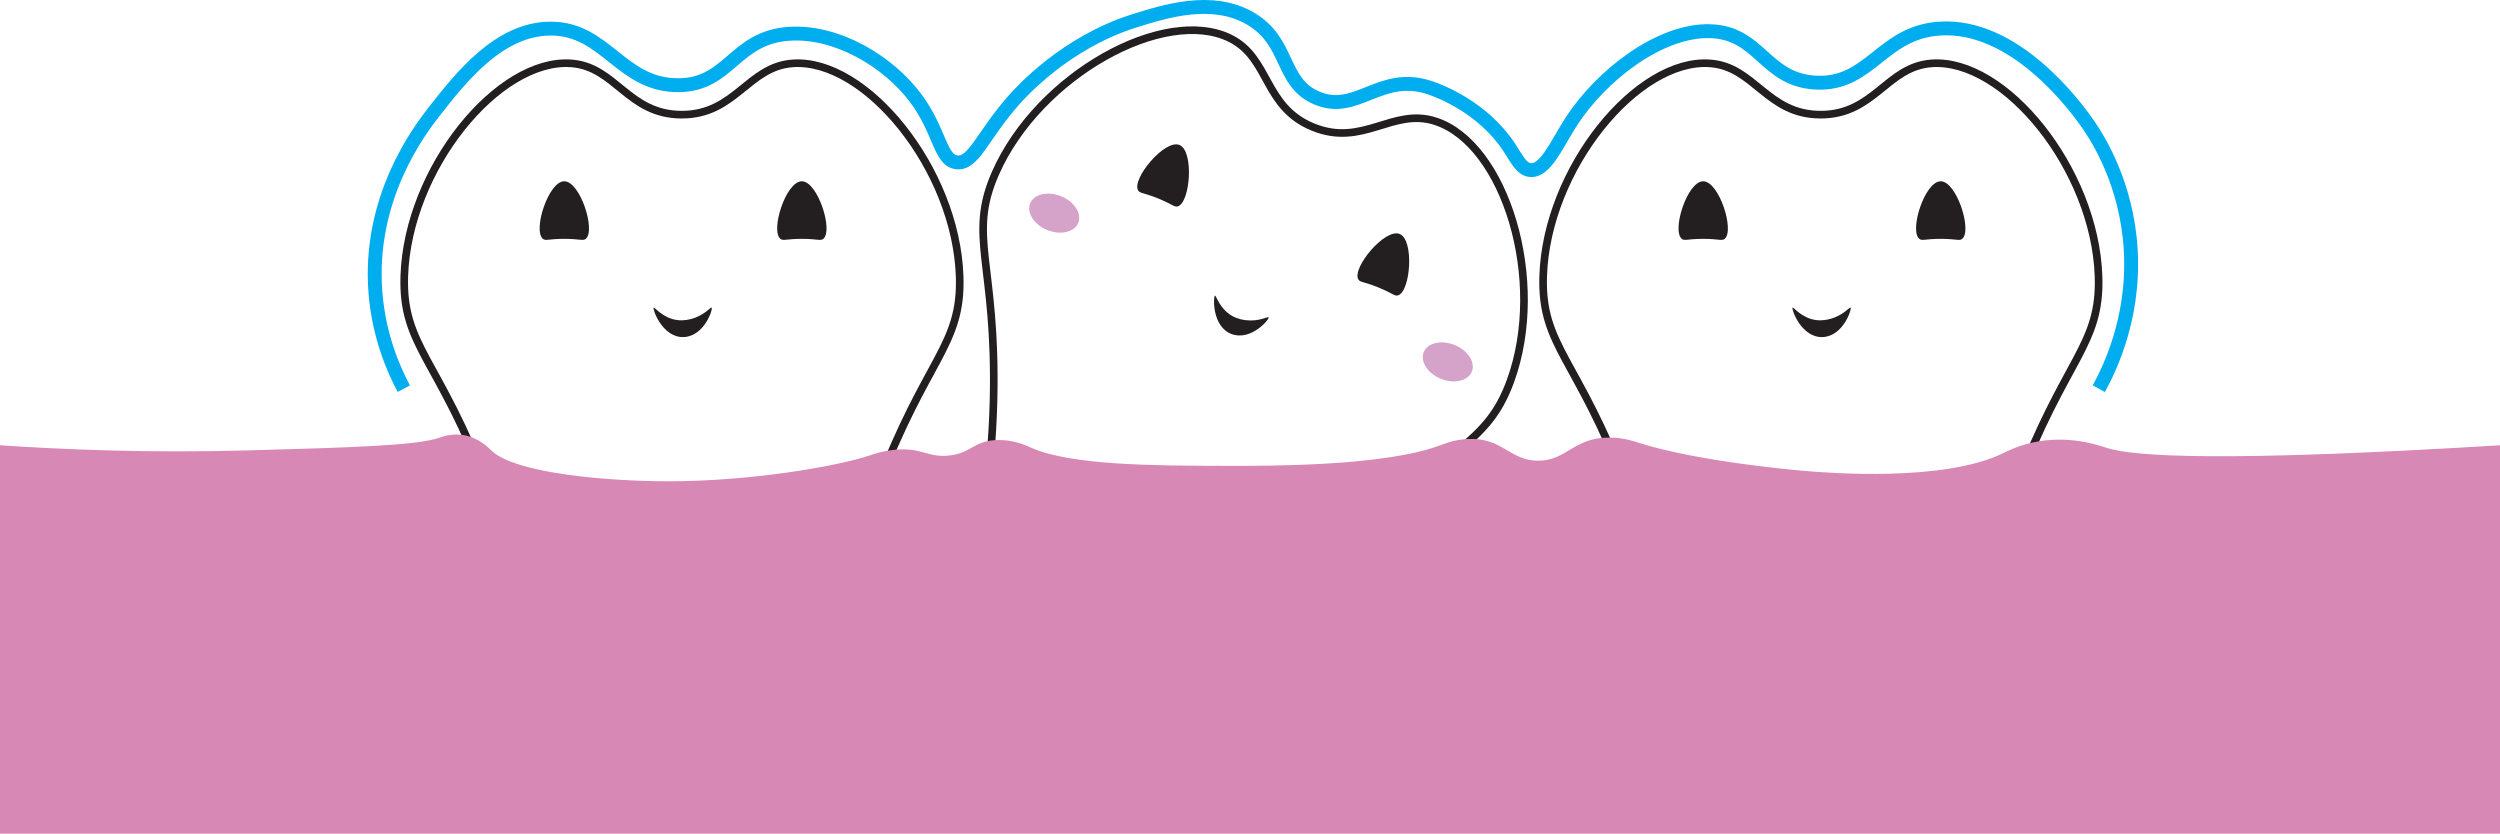 <?xml version="1.0" encoding="UTF-8"?>
<svg id="Layer_1" data-name="Layer 1" xmlns="http://www.w3.org/2000/svg" viewBox="0 0 3600 1200.46">
  <defs>
    <style>
      .cls-1 {
        fill: #d788b4;
      }

      .cls-2 {
        fill: #d5a3ca;
      }

      .cls-3 {
        fill: #231f20;
      }

      .cls-4 {
        stroke: #00aeef;
        stroke-width: 20px;
      }

      .cls-4, .cls-5 {
        fill: none;
        stroke-miterlimit: 10;
      }

      .cls-5 {
        stroke: #231f20;
        stroke-width: 11px;
      }
    </style>
  </defs>
  <g>
    <path class="cls-5" d="m1950.37,787.16c-154.86,168.48-225.38,342.53-263.87,328.97-52.27-18.41,63.19-398.16.32-423.73-62.94-25.6-245.77,327.54-296.09,304.2-37.07-17.19,34.47-191.19,39.94-419.47,4.77-199.39-37.95-235.34,2.88-327.96,62.37-141.41,243.27-240.59,337.68-194.13,57.85,28.47,47.95,98.74,119.54,127.96,72.01,29.41,114.43-28.46,176.23-8.43,100.17,32.44,161,229.01,107.99,374.24-34.47,94.46-89.4,91.23-224.63,238.35h0Z"/>
    <path class="cls-3" d="m1638.77,274.05c-9.12-16.63,38.35-73.87,59.59-65.32,21.26,8.56,15.77,82.81-2.32,88.46-5.01,1.57-7.75-3.13-28.74-11.61-20.85-8.42-26.02-6.95-28.53-11.53h0Z"/>
    <path class="cls-3" d="m1955.9,402.21c-9.12-16.63,38.35-73.87,59.59-65.32,21.26,8.56,15.77,82.81-2.32,88.46-5.01,1.57-7.75-3.13-28.74-11.61-20.85-8.42-26.02-6.95-28.53-11.53Z"/>
    <path class="cls-3" d="m1826.95,456.99c-.68-1.86-13.41,6.37-32.77,4.09-3.53-.42-11.82-1.47-20.35-6.4-18.13-10.47-22.56-29.88-24.32-29-2.48,1.26-4.53,45.4,24.63,55.59,27.62,9.65,53.85-21.42,52.81-24.29Z"/>
    <ellipse class="cls-2" cx="1517.93" cy="306.85" rx="26.29" ry="37.36" transform="translate(664.68 1599.23) rotate(-67.99)"/>
    <ellipse class="cls-2" cx="2084.66" cy="521.04" rx="26.29" ry="37.36" transform="translate(820.48 2258.61) rotate(-67.99)"/>
  </g>
  <g>
    <path class="cls-5" d="m1262.92,702.92c-80.45,214.23-80.62,402.02-121.39,403.88-55.36,2.52-90.6-392.83-158.47-392.98-67.95-.15-105.14,395.77-160.54,392.98-40.81-2.05-39.68-190.18-120.14-403.88-70.29-186.66-123.37-203.97-120.21-305.15,4.84-154.48,135.4-314.22,240.35-306.51,64.3,4.72,81.46,73.58,158.78,73.85,77.78.28,95.43-69.26,160.23-73.85,105.03-7.45,235.08,152.01,240.35,306.51,3.43,100.5-48.71,118.09-118.96,305.15h0Z"/>
    <path class="cls-3" d="m781.76,343.94c-14.68-12,7.88-82.86,30.77-82.89,22.92-.03,45.65,70.86,30.99,82.89-4.06,3.33-8.36,0-30.99,0s-26.73,3.31-30.77,0h0Z"/>
    <path class="cls-3" d="m1123.81,343.94c-14.68-12,7.88-82.86,30.77-82.89,22.92-.03,45.65,70.86,30.99,82.89-4.06,3.33-8.36,0-30.99,0s-26.73,3.31-30.77,0Z"/>
    <path class="cls-3" d="m1024.78,443.04c-1.33-1.47-10.04,10.93-28.85,16.08-3.43.93-11.51,3.07-21.27,1.7-20.74-2.91-32.11-19.25-33.41-17.77-1.83,2.1,12.81,43.79,43.67,42.31,29.23-1.4,41.9-40.03,39.86-42.31Z"/>
  </g>
  <g>
    <path class="cls-5" d="m2902.92,702.92c-80.45,214.23-80.62,402.02-121.39,403.88-55.36,2.52-90.6-392.83-158.47-392.98-67.95-.15-105.14,395.77-160.54,392.98-40.81-2.05-39.68-190.18-120.14-403.88-70.29-186.66-123.37-203.97-120.21-305.15,4.84-154.48,135.4-314.22,240.35-306.51,64.3,4.72,81.46,73.58,158.78,73.85,77.78.28,95.43-69.26,160.23-73.85,105.03-7.45,235.08,152.01,240.35,306.51,3.43,100.5-48.71,118.09-118.96,305.15h0Z"/>
    <path class="cls-3" d="m2421.76,343.94c-14.68-12,7.88-82.86,30.77-82.89,22.92-.03,45.65,70.86,30.99,82.89-4.06,3.33-8.36,0-30.99,0s-26.73,3.31-30.77,0h0Z"/>
    <path class="cls-3" d="m2763.81,343.94c-14.68-12,7.88-82.86,30.77-82.89,22.92-.03,45.65,70.86,30.99,82.89-4.06,3.33-8.36,0-30.99,0s-26.73,3.31-30.77,0Z"/>
    <path class="cls-3" d="m2664.78,443.04c-1.33-1.47-10.04,10.93-28.85,16.08-3.43.93-11.51,3.07-21.27,1.7-20.74-2.91-32.11-19.25-33.41-17.77-1.83,2.1,12.81,43.79,43.67,42.31,29.23-1.4,41.9-40.03,39.86-42.31Z"/>
  </g>
  <path class="cls-1" d="m3600,1200.46H0v-559.26c91.13,6.15,214.9,11.31,355.56,7.41,147.7-4.1,245.09-6.81,277.82-18.48,3.28-1.17,16.68-6.27,33.29-3.74,22.65,3.45,37.41,18.98,40.74,22.22,34.55,33.69,170.69,44.49,255.56,44.44,119.87-.06,243.09-21.78,288.89-37.04,6.46-2.15,19.17-6.77,37.28-8.39,38.61-3.46,46.59,11.66,77.54,8.39,31.65-3.35,34.55-20.35,66.67-22.22,25.26-1.47,44.37,7.82,51.85,11.11,57.86,25.46,178.53,25.71,281.48,25.93,62.54.13,227.18.48,307.41-29.63,7-2.63,20.75-8.26,40.08-9.06,49.8-2.06,59.65,31.15,100.66,31.28,41.6.14,51.11-33.97,103.7-33.33,19.14.23,32.99,4.93,40.74,7.41,86.04,27.49,230.09,39.86,240.74,40.74,30.71,2.55,198.72,16.49,285.19-25.93,5.3-2.6,19.7-10.02,40.74-14.81,52.99-12.06,97.21,4.16,107.41,7.41,40.62,12.93,170.99,20.47,566.67-3.7v559.26Z"/>
  <path class="cls-4" d="m581.48,559.72c-15.06-28.31-35.63-75.69-40.74-137.04-11.4-136.87,63.14-234.89,85.19-262.96,38.11-48.54,92.86-118.26,166.67-118.52,80.53-.28,101.47,82.43,185.19,81.48,73-.83,79.64-69.13,159.26-74.07,67.78-4.21,141.55,39.23,181.48,92.59,35.44,47.37,34.71,89.83,59.26,92.59,24.44,2.75,36.68-38.05,81.48-88.89,11.51-13.06,75.39-83.77,174.07-114.81,44.68-14.05,111.94-35.21,166.67-3.7,58.11,33.46,43.11,92.34,96.3,114.81,57.89,24.46,90.83-38.88,162.96-14.81,13.97,4.66,75.79,28.07,113.99,85.76,10.66,16.09,17.28,31.54,30.46,32.76,22.1,2.04,38.38-38.24,59.26-70.37,43.01-66.19,127.7-131.96,200-129.63,71.99,2.32,78.16,70.4,151.85,74.07,78.35,3.9,94.26-71.92,177.78-77.78,109.54-7.69,197.65,114.65,211.11,133.33,12.03,16.71,53.02,76.84,62.96,166.67,11.85,107.06-27.88,188.51-44.44,218.52"/>
</svg>